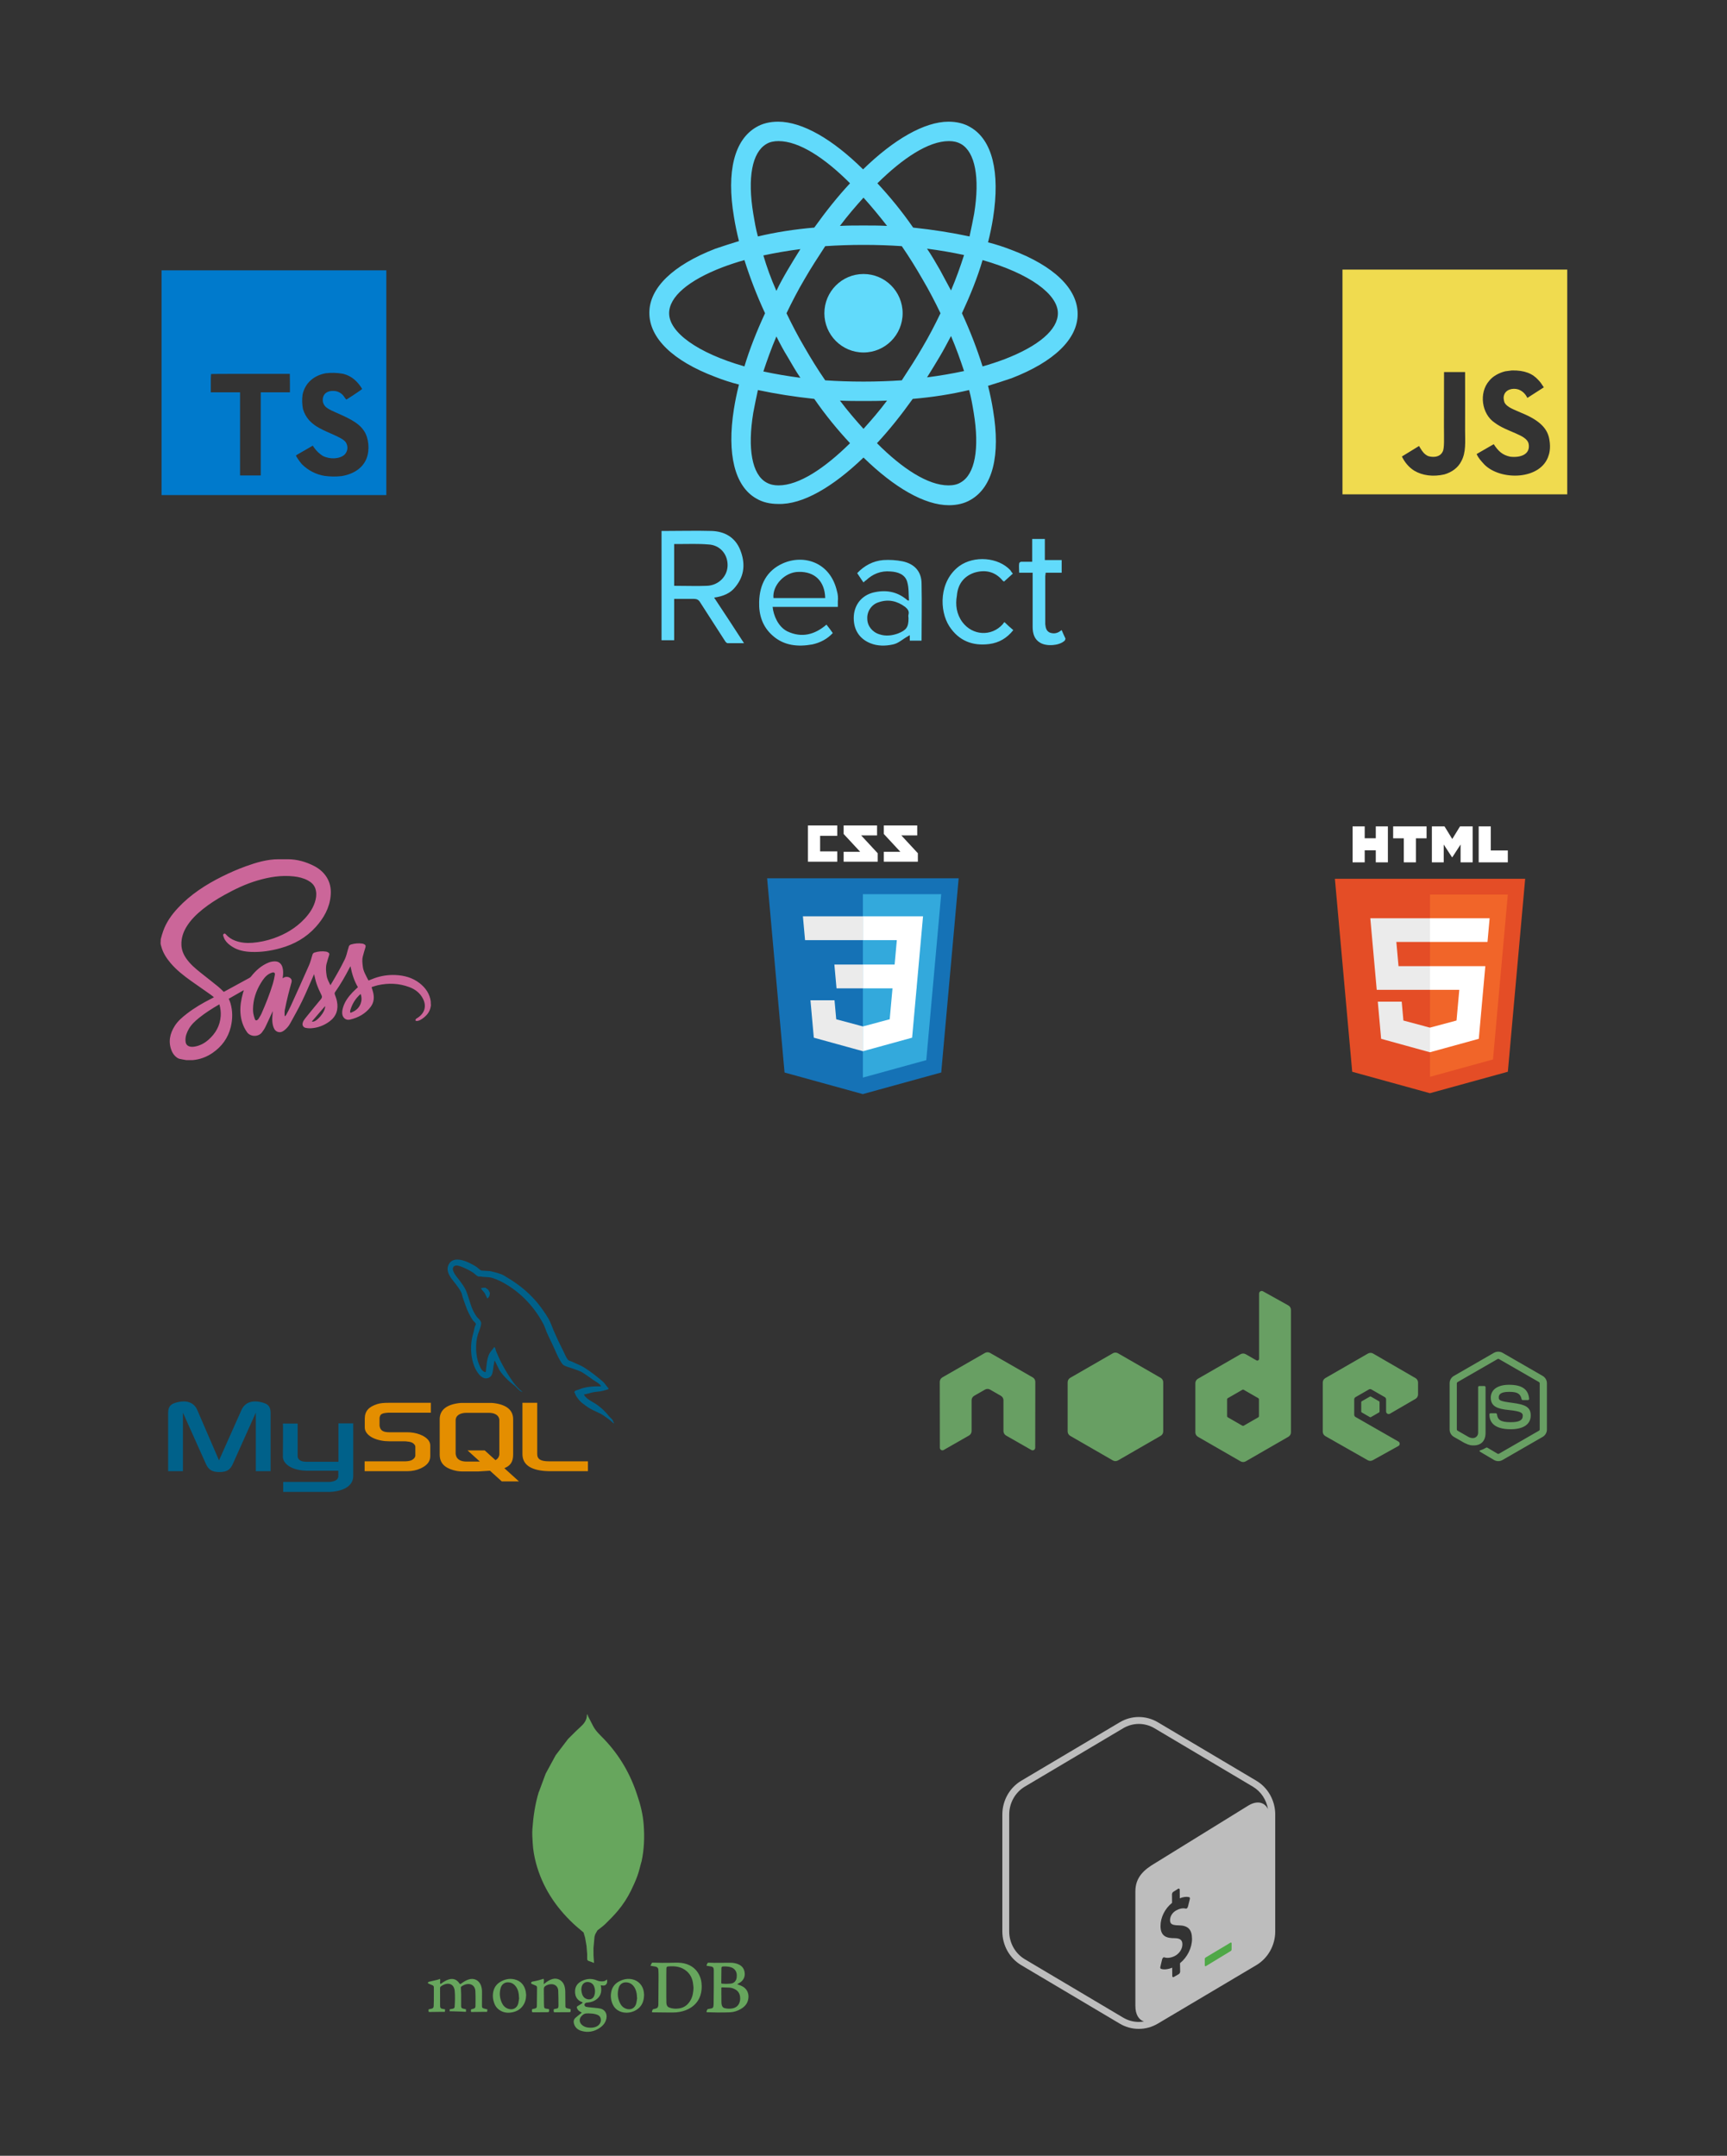 <svg width="1148" height="1433" viewBox="0 0 1148 1433" fill="none" xmlns="http://www.w3.org/2000/svg">
<rect x="0" y="0" width="1148" height="1433" fill="#333333" stroke="none"/>
<path d="M574 234.306C588.365 234.306 600.011 222.628 600.011 208.223C600.011 193.817 588.365 182.139 574 182.139C559.635 182.139 547.989 193.817 547.989 208.223C547.989 222.628 559.635 234.306 574 234.306Z" fill="#61DAFB"/>
<path d="M574 304.143C594.417 324.056 614.555 335.836 630.777 335.836C636.091 335.836 641.125 334.714 645.32 332.19C659.864 323.776 665.178 302.741 660.144 272.73C659.305 267.402 658.186 262.073 656.787 256.463C662.381 254.78 667.416 253.098 672.45 251.415C700.698 240.477 716.361 225.331 716.361 208.784C716.361 191.955 700.698 176.81 672.45 166.152C667.416 164.189 662.381 162.506 656.787 161.104C658.186 155.495 659.305 150.166 660.144 144.837C664.898 114.266 659.584 92.95 645.041 84.536C640.845 82.012 635.811 80.89 630.497 80.89C614.555 80.89 594.138 92.669 573.72 112.583C553.583 92.669 533.445 80.89 517.223 80.89C511.909 80.89 506.875 82.012 502.68 84.536C488.136 92.95 482.822 113.985 487.856 143.995C488.695 149.324 489.814 154.653 491.213 160.262C485.619 161.945 480.584 163.628 475.55 165.311C447.302 176.249 431.639 191.395 431.639 207.942C431.639 224.77 447.302 239.916 475.55 250.573C480.584 252.537 485.619 254.22 491.213 255.622C489.814 261.231 488.695 266.56 487.856 271.889C483.102 301.899 488.416 323.215 502.68 331.348C506.875 333.873 511.909 334.995 517.223 334.995C533.445 335.555 553.583 323.776 574 304.143ZM558.338 266.28C563.372 266.56 568.686 266.56 574 266.56C579.314 266.56 584.628 266.56 589.662 266.28C584.628 273.011 579.314 279.181 574 285.071C568.686 279.181 563.372 273.011 558.338 266.28V266.28ZM523.656 237.391C526.453 242.159 528.97 246.647 532.047 251.134C523.377 250.012 515.266 248.61 507.434 246.927C509.952 239.355 512.748 231.502 516.105 223.648C518.342 228.136 520.859 232.904 523.656 237.391V237.391ZM507.434 169.798C515.266 168.116 523.377 166.713 532.047 165.591C529.25 170.079 526.453 174.566 523.656 179.334C520.859 184.102 518.342 188.59 516.105 193.358C512.469 185.224 509.672 177.371 507.434 169.798V169.798ZM522.817 208.223C526.453 200.65 530.369 193.077 534.844 185.505C539.039 178.212 543.794 170.92 548.548 163.628C556.939 163.067 565.33 162.787 574 162.787C582.95 162.787 591.341 163.067 599.452 163.628C604.486 170.92 608.961 178.212 613.156 185.505C617.631 193.077 621.547 200.65 625.183 208.223C621.547 215.795 617.631 223.368 613.156 230.941C608.961 238.233 604.206 245.525 599.452 252.817C591.061 253.378 582.67 253.659 574 253.659C565.05 253.659 556.659 253.378 548.548 252.817C543.514 245.525 539.039 238.233 534.844 230.941C530.369 223.368 526.453 215.795 522.817 208.223V208.223ZM632.175 193.077L624.623 179.054C621.827 174.286 619.309 169.798 616.233 165.311C624.903 166.433 633.014 167.835 640.845 169.518C638.328 177.371 635.531 185.224 632.175 193.077ZM632.175 223.368C635.531 231.221 638.328 239.074 640.845 246.647C633.014 248.33 624.903 249.732 616.233 250.854C619.03 246.366 621.827 241.879 624.623 237.111C627.141 232.904 629.658 228.136 632.175 223.368ZM638.608 320.691C636.37 322.093 633.573 322.654 630.497 322.654C616.792 322.654 599.731 311.435 582.95 294.607C591.061 285.913 598.892 276.096 606.723 265.158C619.869 264.036 632.455 262.073 644.202 259.268C645.6 264.316 646.439 269.365 647.278 274.413C651.194 298.253 648.117 315.362 638.608 320.691V320.691ZM653.152 172.884C684.477 181.859 703.216 195.602 703.216 208.223C703.216 219.161 690.35 230.099 667.695 238.794C663.22 240.477 658.186 242.159 653.152 243.562C649.516 232.062 645.041 220.283 639.447 208.223C645.041 196.162 649.795 184.383 653.152 172.884ZM630.777 93.791C633.853 93.791 636.37 94.352 638.887 95.755C648.117 101.084 651.473 117.912 647.558 142.032C646.719 146.8 645.6 151.848 644.481 157.177C632.734 154.653 620.148 152.69 607.003 151.287C599.452 140.349 591.341 130.533 583.23 121.838C600.011 105.291 617.072 93.791 630.777 93.791V93.791ZM589.662 150.166C584.628 149.885 579.314 149.885 574 149.885C568.686 149.885 563.372 149.885 558.338 150.166C563.372 143.434 568.686 137.264 574 131.374C579.314 137.264 584.628 143.715 589.662 150.166ZM509.392 95.755C511.63 94.352 514.427 93.791 517.503 93.791C531.208 93.791 548.269 105.01 565.05 121.838C556.939 130.533 549.108 140.349 541.277 151.287C528.131 152.409 515.545 154.373 503.798 157.177C502.4 152.129 501.561 147.08 500.722 142.032C496.806 118.192 499.883 101.364 509.392 95.755V95.755ZM494.848 243.562C463.523 234.587 444.784 220.844 444.784 208.223C444.784 197.284 457.65 186.346 480.305 177.652C484.78 175.969 489.814 174.286 494.848 172.884C498.484 184.383 502.959 196.162 508.553 208.223C502.959 220.283 498.205 232.343 494.848 243.562V243.562ZM500.722 274.413C501.561 269.645 502.68 264.597 503.798 259.268C515.545 261.792 528.131 263.755 541.277 265.158C548.828 276.096 556.939 285.913 565.05 294.607C548.269 311.155 531.208 322.654 517.503 322.654C514.427 322.654 511.909 322.093 509.392 320.691C499.883 315.362 496.806 298.253 500.722 274.413V274.413ZM488.975 389.966C495.128 382.394 495.408 373.98 492.052 365.566C488.695 357.152 481.703 353.225 473.033 352.945C462.684 352.664 452.056 352.945 441.708 352.945H439.75V425.586H448.141V398.1H461.286C462.964 398.1 464.362 398.661 465.202 400.063L481.983 426.147C482.262 426.708 483.102 427.549 483.661 427.549H494.569C487.856 417.172 481.423 407.355 474.711 397.259C480.584 396.417 485.619 394.454 488.975 389.966V389.966ZM448.141 389.405V361.639H451.217C457.65 361.639 464.362 361.359 470.795 361.92C478.347 362.2 483.661 368.09 483.661 375.662C483.661 383.235 477.508 389.125 469.956 389.405C463.244 389.686 456.531 389.405 448.141 389.405V389.405ZM556.38 393.052C551.905 373.419 534.005 368.37 520.3 374.541C509.672 379.309 504.917 388.564 504.637 400.063C504.358 408.758 506.875 416.611 513.588 422.501C521.139 429.232 530.369 430.073 539.878 428.391C545.192 427.269 549.947 424.745 553.583 420.818C552.184 418.855 550.786 416.891 549.387 415.209C541.556 421.94 532.886 424.184 523.377 419.696C517.223 416.611 514.147 409.038 513.588 403.429H556.939V399.783C557.219 397.259 556.939 395.015 556.38 393.052V393.052ZM514.147 397.539C513.308 389.125 521.698 380.15 530.928 380.15C541.556 379.87 548.269 386.32 548.548 397.539H514.147ZM600.011 373.138C595.816 372.297 591.341 372.016 587.145 372.297C580.433 372.858 574.559 375.943 569.805 380.991C571.203 382.955 572.322 384.918 574 387.162C574.559 386.601 575.119 386.04 575.678 385.759C580.153 381.552 585.467 379.309 591.9 379.87C596.934 380.15 601.689 381.833 603.088 386.881C604.206 390.808 603.927 395.015 604.206 399.222C603.367 399.222 603.088 398.941 602.808 398.661C596.095 393.052 588.544 391.93 580.433 393.893C572.881 395.856 568.127 401.746 567.567 409.319C567.008 418.013 570.923 424.464 578.475 427.549C583.23 429.512 588.544 429.512 593.578 428.391C597.494 427.549 599.172 425.305 604.766 422.22V425.866H612.597C612.597 414.648 612.877 400.905 612.597 388.003C612.597 379.87 607.842 374.821 600.011 373.138ZM603.927 408.477C603.647 409.319 603.927 410.16 603.927 411.002C603.927 416.891 602.528 418.855 596.934 421.098C593.019 422.501 588.823 423.062 584.628 421.659C579.873 420.257 576.517 416.05 576.517 411.282C576.238 406.514 579.314 401.746 584.069 400.344C590.502 398.1 596.375 399.502 601.689 403.429C603.367 404.831 604.486 406.234 603.927 408.477V408.477ZM647.558 380.711C654.83 378.467 661.542 379.87 666.577 386.04L667.416 386.601C669.373 384.918 671.052 383.235 673.289 381.272C672.45 380.43 672.17 379.87 671.611 379.028C663.5 370.334 647.558 369.212 637.769 376.223C624.064 386.32 624.344 405.953 631.056 416.33C637.489 426.147 646.719 429.512 657.627 428.11C664.059 427.269 669.373 424.184 673.569 418.855C671.611 417.172 669.653 415.489 667.695 413.526C667.136 414.087 666.856 414.367 666.577 414.928C659.025 423.342 646.439 422.501 639.727 413.526C635.811 408.197 634.972 402.027 636.091 395.856C636.65 388.845 640.286 383.235 647.558 380.711ZM705.733 418.855C705.173 419.135 704.894 419.416 704.894 419.416C702.656 421.098 700.419 421.379 697.902 420.537C695.384 419.416 695.105 417.172 694.825 414.928V382.955C694.825 382.394 694.825 383.516 695.105 380.711H705.733V372.297H694.545V358.273H686.155V373.419H678.883C678.323 373.419 677.484 373.98 677.484 374.541C677.205 376.504 677.484 377.906 677.484 380.711H686.434V416.611C686.434 421.098 687.553 425.025 691.469 427.269C695.664 429.793 703.775 429.232 707.411 426.147C707.97 425.866 708.25 424.745 708.25 424.464C707.411 422.781 706.572 420.818 705.733 418.855V418.855Z" fill="#61DAFB"/>
<path d="M892.391 179.195V328.609H1041.8V179.195H892.391ZM971.423 306.512C969.218 310.993 965.008 313.937 960.13 315.358C952.634 317.079 945.465 316.098 940.131 312.897C936.562 310.707 933.775 307.336 931.883 303.453L943.262 296.484C943.361 296.526 943.66 297.066 944.059 297.764C945.51 300.196 946.762 301.917 949.222 303.125C951.639 303.95 956.945 304.477 958.993 300.224C960.245 298.061 959.847 291.106 959.847 283.412C959.846 271.322 959.902 259.281 959.902 247.328H973.898C973.898 260.477 973.97 272.929 973.898 285.76C973.928 293.625 974.61 300.637 971.423 306.512ZM1029.48 302.558C1024.62 319.199 997.496 319.739 986.657 308.744C984.366 306.157 982.931 304.805 981.565 301.818C987.325 298.504 987.325 298.504 992.93 295.261C995.974 299.941 998.789 302.515 1003.85 303.568C1010.72 304.407 1017.64 302.046 1016.09 294.749C1014.49 288.789 1002.02 287.339 993.527 280.965C984.908 275.177 982.888 261.11 989.971 253.073C992.332 250.1 996.358 247.882 1000.58 246.815L1004.99 246.245C1013.45 246.074 1018.74 248.309 1022.63 252.646C1023.71 253.741 1024.59 254.922 1026.24 257.481C1021.73 260.355 1021.75 260.327 1015.29 264.508C1013.91 261.537 1011.62 259.672 1009.2 258.862C1005.44 257.724 1000.71 258.961 999.726 262.929C999.385 264.152 999.456 265.29 999.997 267.31C1001.52 270.78 1006.63 272.289 1011.21 274.394C1024.39 279.741 1028.84 285.475 1029.94 292.301C1030.99 298.177 1029.68 301.989 1029.48 302.558V302.558Z" fill="#F0DB4F"/>
<path d="M107.391 254.392V329.099H256.805V179.685H107.391V254.392ZM227.794 248.416C231.373 249.246 234.626 251.118 237.142 253.795C238.527 255.237 239.731 256.842 240.728 258.576C240.728 258.767 234.273 263.13 230.34 265.569C230.197 265.664 229.623 265.043 228.99 264.098C228.272 262.86 227.252 261.823 226.025 261.085C224.798 260.347 223.404 259.932 221.973 259.879C217.443 259.568 214.526 261.947 214.55 265.855C214.513 266.829 214.736 267.794 215.196 268.652C216.188 270.72 218.041 271.952 223.85 274.462C234.548 279.064 239.126 282.1 241.971 286.415C245.15 291.196 245.856 298.918 243.704 304.631C241.313 310.847 235.456 315.066 227.173 316.465C223.39 316.898 219.567 316.858 215.794 316.345C210.035 315.411 204.722 312.669 200.625 308.516C199.25 306.998 196.573 303.042 196.74 302.755C197.177 302.431 197.636 302.139 198.115 301.882L203.613 298.727L207.904 296.24L208.801 297.567C210.314 299.731 212.239 301.576 214.467 302.994C219.248 305.504 225.774 305.157 229.002 302.253C230.085 301.188 230.761 299.778 230.912 298.266C231.063 296.755 230.679 295.239 229.826 293.981C228.631 292.32 226.241 290.921 219.559 288.005C211.849 284.682 208.526 282.626 205.49 279.351C203.595 277.189 202.195 274.639 201.39 271.88C200.789 268.727 200.701 265.498 201.127 262.317C202.717 254.871 208.299 249.671 216.451 248.129C220.226 247.662 224.05 247.767 227.794 248.44V248.416ZM192.724 254.679V260.799H173.324V316.059H159.566V260.787H140.118V254.811C140.066 252.753 140.122 250.695 140.286 248.643C140.357 248.547 152.239 248.5 166.583 248.523H192.652L192.724 254.679Z" fill="#007ACC"/>
<path d="M609.714 555.326H599.146L610.137 567.175V572.816H587.5V566.211H598.489L587.5 554.362V548.716H609.714V555.326ZM583.012 555.326H572.444L583.434 567.175V572.816H560.796V566.211H571.787L560.796 554.362V548.716H583.012V555.326ZM556.571 555.597H545.167V565.935H556.571V572.816H537.061V548.716H556.571V555.597Z" fill="white"/>
<path d="M521.521 712.941L509.932 583.817H637.264L625.665 712.92L573.52 727.284L521.521 712.941V712.941Z" fill="#1572B6"/>
<path d="M573.6 716.306L615.734 704.7L625.647 594.375H573.6V716.306Z" fill="#33A9DC"/>
<path d="M573.599 641.157H594.692L596.151 624.94H573.599V609.103H613.571L613.189 613.352L609.272 656.992H573.599V641.157Z" fill="white"/>
<path d="M573.695 682.286L573.624 682.306L555.871 677.542L554.735 664.912H538.735L540.97 689.778L573.622 698.782L573.696 698.761V682.286H573.695Z" fill="#EBEBEB"/>
<path d="M593.338 656.322L591.418 677.531L573.639 682.299V698.775L606.318 689.778L606.558 687.102L609.332 656.322H593.338Z" fill="white"/>
<path d="M573.655 609.103V624.939H535.15L534.83 621.38L534.104 613.352L533.722 609.103H573.655ZM573.599 641.158V656.995H556.07L555.751 653.436L555.024 645.407L554.642 641.158H573.599Z" fill="#EBEBEB"/>
<path fill-rule="evenodd" clip-rule="evenodd" d="M106.745 626.847C106.745 627.846 107.041 628.506 107.207 629.147C108.289 633.318 110.615 636.897 113.374 640.161C117.304 644.814 122.118 648.559 127.048 652.081C131.325 655.135 135.688 658.121 139.982 661.152C140.719 661.673 141.416 662.271 142.216 662.91C141.528 663.28 140.955 663.605 140.36 663.905C134.694 666.76 129.242 669.961 124.217 673.838C121.189 676.176 118.26 678.66 116.192 681.906C112.865 687.127 111.687 692.69 114.167 698.629C114.891 700.363 115.996 701.862 117.555 702.97C118.06 703.328 118.627 703.684 119.218 703.823C120.732 704.177 122.275 704.409 123.808 704.689L128.149 704.686C132.949 704.261 137.319 702.627 141.267 699.92C147.439 695.688 151.597 690.015 153.384 682.734C154.684 677.441 154.737 672.143 153.205 666.875C153.059 666.387 152.89 665.906 152.699 665.434C152.513 664.96 152.294 664.499 152.036 663.909L161.877 658.287L162.024 658.412C161.846 658.994 161.655 659.574 161.493 660.161C160.324 664.404 159.547 668.721 159.826 673.125C160.124 677.817 161.442 682.209 164.207 686.129C166.443 689.3 171.77 689.418 174.146 686.236C174.989 685.105 175.806 683.924 176.42 682.663C178.024 679.371 179.51 676.021 181.043 672.694L181.31 672.085C181.2 673.661 181.071 675.044 181.013 676.429C180.921 678.592 181.048 680.742 181.793 682.799C182.43 684.559 183.513 685.875 185.542 686.106C186.931 686.264 188.037 685.633 189.058 684.832C190.638 683.591 191.949 682.044 192.909 680.284C195.63 675.32 198.424 670.386 200.89 665.297C203.557 659.793 205.89 654.128 208.368 648.53L208.777 647.538C209.362 649.823 209.77 652.061 210.522 654.18C211.395 656.638 212.475 659.038 213.652 661.371C214.209 662.473 214.144 663.189 213.373 664.113C210.144 667.98 206.971 671.895 203.795 675.805C203.092 676.668 202.392 677.547 201.807 678.489C201.452 679.085 201.218 679.744 201.12 680.429C201.021 681.059 201.173 681.704 201.542 682.226C201.911 682.748 202.469 683.109 203.099 683.231C204.372 683.504 205.677 683.596 206.975 683.506C211.408 683.181 215.432 681.636 218.99 679.017C223.6 675.624 225.08 670.995 223.964 665.508C223.662 664.019 223.128 662.571 222.608 661.137C222.375 660.49 222.359 660.036 222.784 659.433C226.47 654.205 229.619 648.658 232.547 642.984C232.663 642.76 232.782 642.537 232.985 642.298C233.934 647.204 235.362 651.932 237.921 656.221C236.616 657.471 235.323 658.604 234.154 659.853C231.579 662.603 229.347 665.589 228.182 669.23C227.681 670.8 227.296 672.395 227.519 674.072C227.865 676.675 230.012 678.367 232.59 677.774C238.106 676.506 242.867 673.924 246.347 669.349C248.688 666.27 248.902 662.834 247.921 659.236C247.652 658.257 247.333 657.295 246.989 656.173C248.351 655.754 249.677 655.25 251.05 654.939C258.176 653.324 265.225 653.605 272.092 656.162C276.101 657.655 279.339 660.153 281.26 664.083C283.606 668.887 282.309 673.446 277.751 676.483C277.326 676.766 276.839 676.989 276.487 677.343C276.374 677.473 276.29 677.625 276.239 677.789C276.189 677.953 276.173 678.126 276.194 678.296C276.224 678.471 276.689 678.69 276.956 678.687C278.455 678.676 279.67 677.895 280.837 677.093C283.759 675.084 285.892 672.381 286.351 668.822L286.441 668.555L286.331 666.237C286.287 666.103 286.364 665.971 286.354 665.87C285.733 660.687 282.946 656.668 278.893 653.517C274.199 649.87 268.655 648.368 262.793 648.131C258.038 647.928 253.29 648.654 248.817 650.268C247.533 650.73 246.261 651.277 244.97 651.794C244.797 651.482 244.611 651.184 244.458 650.875C243.132 648.179 241.526 645.603 241.171 642.512C240.92 640.316 240.61 638.124 241.136 635.953C241.641 633.864 242.299 631.811 242.919 629.75C243.238 628.69 243.013 628.095 241.994 627.617C241.639 627.442 241.26 627.318 240.869 627.251C238.365 626.889 235.895 627.096 233.469 627.797C232.61 628.045 231.986 628.523 231.795 629.467C231.687 630.009 231.465 630.528 231.31 631.063C230.676 633.285 230.227 635.55 229.202 637.667C226.634 642.978 223.703 648.088 220.703 653.161C220.379 653.709 220.036 654.246 219.627 654.91C218.574 652.721 217.45 650.756 217.11 648.452C216.725 645.847 216.421 643.247 217.074 640.662C217.559 638.734 218.193 636.841 218.777 634.939C219.053 634.034 218.926 633.559 218.101 633.083C217.685 632.843 217.214 632.63 216.745 632.56C214.176 632.171 211.552 632.385 209.082 633.183C208.305 633.433 207.897 633.932 207.659 634.728C206.961 637.077 206.365 639.483 205.385 641.717C201.415 650.76 197.33 659.756 193.25 668.751C192.398 670.629 191.4 672.442 190.44 674.271C190.197 674.734 189.842 675.142 189.538 675.577C189.295 675.292 189.201 675.095 189.202 674.899C189.209 673.743 189.07 672.553 189.292 671.435C189.973 668.055 190.726 664.69 191.551 661.342C192.223 658.575 193.006 655.833 193.752 653.085C194.002 652.165 194.007 651.304 193.341 650.531C192.223 649.236 189.888 648.951 188.502 649.949L187.89 650.294L188.008 649.312C188.3 647.209 188.359 645.114 187.778 643.042C187.054 640.46 185.199 638.974 182.503 639.056C181.246 639.095 179.926 639.308 178.763 639.763C173.869 641.668 170.107 645.043 166.904 649.102C166.607 649.479 166.239 649.795 165.82 650.032C161.68 652.313 157.526 654.565 153.374 656.826L148.753 659.341C147.513 658.166 146.387 656.948 145.109 655.914C141.206 652.752 137.24 649.668 133.31 646.541C129.826 643.77 126.451 640.884 123.869 637.214C121.949 634.484 120.711 631.496 120.592 628.121C120.442 623.82 121.67 619.89 123.874 616.231C126.693 611.55 130.539 607.794 134.767 604.391C139.239 600.794 144.077 597.74 149.09 594.951C156.105 591.051 163.32 587.599 171.056 585.32C178.987 582.982 187.035 581.644 195.336 582.577C198.6 582.944 201.768 583.686 204.678 585.271C206.906 586.484 208.734 588.072 209.584 590.555C210.423 592.998 210.397 595.473 209.816 597.954C208.635 602.979 205.866 607.121 202.381 610.822C196.665 616.889 189.692 621.02 181.841 623.749C177.328 625.319 172.631 626.315 167.865 626.71C163.96 627.036 160.135 626.692 156.437 625.342C153.988 624.448 151.856 623.08 150.141 621.095C149.835 620.74 149.443 620.355 148.871 620.687C148.312 621.014 148.213 621.543 148.401 622.079C148.714 622.969 149.003 623.896 149.491 624.693C150.718 626.69 152.507 628.139 154.476 629.382C158.259 631.772 162.487 632.576 166.871 632.762C173.523 633.048 180.014 632.061 186.413 630.288C195.548 627.757 203.491 623.286 209.862 616.234C215.166 610.362 218.954 603.734 219.766 595.732C220.162 591.826 219.74 588 217.9 584.437C215.903 580.576 212.729 577.705 208.933 575.728C203.406 572.848 197.44 571.172 191.283 571.172H185.115C177.658 571.172 170.449 573.295 163.441 575.827C158.137 577.745 152.936 580.009 147.887 582.514C136.891 587.973 126.65 594.555 118.239 603.605C114.048 608.114 110.5 613.089 108.459 618.947C107.843 620.696 107.313 622.473 106.869 624.273L106.745 626.847ZM146.713 675.479C146.237 681.819 143.344 686.959 138.617 691.123C135.958 693.463 132.908 695.13 129.355 695.715C128.067 695.927 126.749 695.978 125.5 695.448C123.718 694.692 123.318 693.12 123.284 691.447C123.231 688.779 124.171 686.368 125.461 684.073C127.144 681.081 129.611 678.801 132.246 676.671C136.397 673.314 140.9 670.473 145.511 667.791L145.859 667.649C146.572 670.265 146.911 672.849 146.713 675.479V675.479ZM182.72 647.925C182.384 649.949 181.963 651.976 181.368 653.938C179.309 660.73 176.666 667.312 173.808 673.806C173.28 675.007 172.511 676.103 171.843 677.242C171.729 677.417 171.593 677.577 171.438 677.717C170.61 678.529 169.826 678.486 169.408 677.424C168.922 676.19 168.622 674.869 168.365 673.563C168.192 672.685 168.233 671.764 168.179 670.865C168.235 664.475 170.197 658.668 173.526 653.262C174.898 651.033 176.393 648.909 178.675 647.498C179.386 647.059 180.154 646.722 180.958 646.494C182.175 646.154 182.922 646.713 182.72 647.925V647.925ZM207.286 679.018L216.115 668.776C216.483 672.58 209.975 680.173 207.286 679.018ZM235.485 672.126C234.861 672.482 234.181 672.738 233.542 673.066C232.956 673.368 232.763 673.063 232.746 672.563C232.737 672.216 232.782 671.871 232.879 671.538C234.071 667.36 236.265 663.794 239.53 660.894L239.759 660.777C241.312 665.092 239.517 669.832 235.485 672.126Z" fill="#CB6699"/>
<path d="M898.865 712.441L887.354 584.172H1013.84L1002.32 712.421L950.521 726.687L898.865 712.441Z" fill="#E44D26"/>
<path d="M950.599 715.782L992.454 704.254L1002.3 594.661H950.599V715.782Z" fill="#F16529"/>
<path d="M950.599 642.234H929.644L928.199 626.123H950.599V610.391H910.892L911.27 614.613L915.163 657.965H950.599V642.234ZM950.599 683.089L950.529 683.108L932.894 678.376L931.767 665.83H915.87L918.088 690.531L950.526 699.478L950.599 699.456V683.089Z" fill="#EBEBEB"/>
<path d="M899.123 549.313H907.169V557.213H914.532V549.313H922.58V573.232H914.532V565.223H907.171V573.232H899.123V549.313V549.313ZM933.161 557.246H926.076V549.313H948.296V557.246H941.208V573.232H933.161V557.246V557.246ZM951.822 549.313H960.212L965.375 557.718L970.531 549.313H978.926V573.232H970.909V561.377L965.375 569.881H965.234L959.696 561.377V573.232H951.821V549.313H951.822ZM982.932 549.313H990.981V565.327H1002.3V573.234H982.932V549.313V549.313Z" fill="white"/>
<path d="M950.544 642.234V657.965H970.043L968.206 678.367L950.544 683.103V699.469L983.007 690.531L983.245 687.872L986.966 646.457L987.353 642.234H983.085H950.544ZM950.544 610.391V626.123H988.794L989.11 622.587L989.833 614.613L990.212 610.391H950.544Z" fill="white"/>
<path d="M995.954 971.266C994.977 971.266 994.007 971.011 993.152 970.514L984.229 965.246C982.896 964.504 983.546 964.238 983.987 964.087C985.765 963.469 986.125 963.325 988.021 962.256C988.219 962.145 988.478 962.186 988.684 962.307L995.536 966.368C995.664 966.436 995.806 966.472 995.95 966.472C996.095 966.472 996.237 966.436 996.364 966.368L1023.09 950.979C1023.22 950.905 1023.32 950.799 1023.39 950.672C1023.46 950.546 1023.5 950.402 1023.5 950.257V919.485C1023.5 919.337 1023.46 919.192 1023.39 919.063C1023.32 918.934 1023.21 918.826 1023.09 918.749L996.371 903.373C996.245 903.304 996.103 903.267 995.959 903.267C995.814 903.267 995.673 903.304 995.546 903.373L968.834 918.752C968.708 918.829 968.603 918.936 968.529 919.064C968.455 919.192 968.416 919.337 968.413 919.485V950.257C968.413 950.552 968.578 950.831 968.834 950.969L976.155 955.192C980.128 957.17 982.562 954.839 982.562 952.494V922.108C982.562 921.682 982.909 921.342 983.337 921.342H986.728C987.148 921.342 987.499 921.682 987.499 922.108V952.494C987.499 957.782 984.613 960.815 979.586 960.815C978.04 960.815 976.825 960.815 973.431 959.149L966.423 955.124C965.571 954.629 964.864 953.919 964.372 953.065C963.881 952.212 963.622 951.244 963.622 950.26V919.488C963.622 917.489 964.689 915.625 966.423 914.63L993.149 899.221C994.01 898.753 994.975 898.508 995.955 898.508C996.936 898.508 997.901 898.753 998.762 899.221L1025.49 914.63C1027.22 915.628 1028.29 917.493 1028.29 919.488V950.26C1028.29 951.244 1028.03 952.211 1027.54 953.065C1027.05 953.918 1026.34 954.628 1025.49 955.124L998.762 970.517C997.909 971.011 996.94 971.269 995.954 971.266ZM1004.21 950.065C992.512 950.065 990.064 944.707 990.064 940.215C990.065 940.011 990.147 939.815 990.292 939.671C990.438 939.527 990.634 939.446 990.839 939.446H994.294C994.478 939.445 994.658 939.511 994.798 939.63C994.939 939.75 995.032 939.916 995.061 940.098C995.58 943.608 997.139 945.379 1004.21 945.379C1009.84 945.379 1012.24 944.109 1012.24 941.126C1012.24 939.406 1011.56 938.133 1002.81 937.276C995.496 936.554 990.974 934.945 990.974 929.103C990.974 923.724 995.519 920.513 1003.14 920.513C1011.7 920.513 1015.93 923.479 1016.47 929.842C1016.48 929.949 1016.46 930.056 1016.43 930.158C1016.4 930.26 1016.34 930.353 1016.27 930.433C1016.19 930.509 1016.11 930.57 1016.01 930.613C1015.91 930.655 1015.81 930.677 1015.7 930.678H1012.23C1012.06 930.678 1011.89 930.619 1011.75 930.51C1011.61 930.4 1011.52 930.248 1011.48 930.077C1010.64 926.382 1008.62 925.202 1003.13 925.202C996.987 925.202 996.274 927.342 996.274 928.938C996.274 930.876 997.115 931.441 1005.42 932.536C1013.63 933.621 1017.53 935.153 1017.53 940.914C1017.53 946.736 1012.68 950.065 1004.21 950.065V950.065ZM940.924 929.882C941.978 929.267 942.628 928.145 942.628 926.926V919.018C942.628 917.802 941.981 916.68 940.924 916.065L912.761 899.752C912.24 899.45 911.648 899.29 911.046 899.289C910.443 899.288 909.851 899.445 909.329 899.745L880.991 916.068C880.471 916.368 880.04 916.799 879.74 917.318C879.44 917.837 879.281 918.425 879.281 919.025V951.664C879.281 952.89 879.941 954.026 881.011 954.634L909.171 970.641C910.208 971.236 911.481 971.239 912.528 970.661L929.559 961.215C929.825 961.068 930.046 960.854 930.201 960.593C930.355 960.333 930.438 960.037 930.44 959.734C930.442 959.432 930.363 959.134 930.212 958.872C930.061 958.61 929.843 958.392 929.58 958.242L901.066 941.915C900.805 941.767 900.587 941.552 900.436 941.292C900.285 941.032 900.205 940.737 900.204 940.437V930.205C900.204 929.593 900.531 929.032 901.06 928.73L909.939 923.624C910.198 923.473 910.493 923.394 910.792 923.394C911.092 923.394 911.387 923.473 911.646 923.624L920.525 928.73C920.786 928.879 921.002 929.093 921.153 929.352C921.304 929.611 921.383 929.905 921.384 930.205V938.254C921.382 938.555 921.46 938.851 921.611 939.112C921.761 939.373 921.978 939.589 922.239 939.739C922.5 939.89 922.797 939.968 923.099 939.967C923.4 939.965 923.696 939.884 923.956 939.732L940.924 929.882V929.882ZM910.626 928.35C910.726 928.294 910.839 928.265 910.954 928.265C911.069 928.265 911.182 928.294 911.282 928.35L916.72 931.484C916.922 931.602 917.047 931.82 917.047 932.052V938.317C917.047 938.553 916.922 938.768 916.72 938.885L911.282 942.016C911.183 942.074 911.069 942.104 910.954 942.104C910.839 942.104 910.725 942.074 910.626 942.016L905.191 938.885C905.091 938.828 905.007 938.745 904.949 938.646C904.891 938.546 904.861 938.433 904.861 938.317V932.052C904.861 931.82 904.986 931.602 905.191 931.484L910.626 928.35ZM836.881 941.385C836.881 941.687 836.719 941.969 836.453 942.124L826.722 947.72C826.593 947.796 826.445 947.836 826.295 947.836C826.144 947.836 825.997 947.796 825.867 947.72L816.136 942.124C816.006 942.048 815.898 941.941 815.823 941.811C815.748 941.681 815.708 941.534 815.708 941.385V930.171C815.708 929.869 815.873 929.583 816.136 929.429L825.867 923.825C825.997 923.748 826.145 923.707 826.296 923.707C826.447 923.707 826.596 923.748 826.726 923.825L836.46 929.429C836.589 929.505 836.696 929.614 836.77 929.744C836.845 929.874 836.884 930.021 836.884 930.171V941.385H836.881ZM839.511 858.354C839.25 858.212 838.956 858.14 838.659 858.144C838.362 858.149 838.071 858.23 837.814 858.38C837.558 858.531 837.345 858.745 837.196 859.001C837.047 859.258 836.968 859.549 836.965 859.846V903.232C836.964 903.441 836.909 903.647 836.804 903.828C836.7 904.01 836.55 904.161 836.369 904.267C836.187 904.371 835.98 904.425 835.77 904.425C835.56 904.425 835.353 904.371 835.17 904.267L828.072 900.185C827.553 899.887 826.963 899.729 826.364 899.729C825.764 899.729 825.175 899.887 824.655 900.185L796.31 916.505C795.789 916.805 795.356 917.236 795.056 917.756C794.755 918.275 794.596 918.865 794.596 919.465V952.114C794.596 953.334 795.249 954.459 796.306 955.074L824.651 971.404C825.709 972.015 827.015 972.015 828.076 971.404L856.428 955.074C856.947 954.773 857.379 954.341 857.679 953.822C857.979 953.303 858.137 952.714 858.138 952.114V870.727C858.138 869.491 857.465 868.348 856.384 867.744L839.511 858.354V858.354ZM739.754 899.57C740.274 899.27 740.864 899.112 741.465 899.112C742.066 899.112 742.656 899.27 743.176 899.57L771.521 915.887C772.578 916.498 773.231 917.627 773.231 918.846V951.506C773.231 952.726 772.578 953.855 771.521 954.466L743.179 970.796C742.658 971.095 742.068 971.252 741.467 971.252C740.866 971.252 740.275 971.095 739.754 970.796L711.42 954.466C710.9 954.165 710.468 953.733 710.168 953.214C709.868 952.695 709.71 952.106 709.709 951.506V918.843C709.709 917.627 710.362 916.498 711.42 915.887L739.754 899.57V899.57ZM688.21 918.574C688.21 917.345 687.563 916.216 686.499 915.608L658.164 899.339C657.688 899.063 657.152 898.91 656.602 898.892H656.309C655.759 898.91 655.222 899.064 654.746 899.339L626.408 915.608C625.887 915.909 625.454 916.342 625.153 916.862C624.852 917.383 624.694 917.973 624.694 918.574L624.755 962.381C624.755 962.992 625.075 963.56 625.61 963.855C625.867 964.01 626.161 964.092 626.46 964.092C626.76 964.092 627.054 964.01 627.311 963.855L644.147 954.234C645.211 953.603 645.86 952.491 645.86 951.271V930.806C645.86 929.583 646.507 928.458 647.568 927.846L654.74 923.728C655.258 923.424 655.849 923.265 656.45 923.267C657.036 923.267 657.636 923.415 658.157 923.728L665.323 927.846C666.383 928.458 667.037 929.583 667.037 930.806V951.271C667.037 952.491 667.693 953.609 668.751 954.234L685.587 963.855C685.846 964.003 686.14 964.081 686.439 964.08C686.738 964.079 687.032 964.001 687.291 963.851C687.55 963.702 687.765 963.488 687.915 963.23C688.065 962.972 688.144 962.679 688.146 962.381L688.21 918.574" fill="#689F63"/>
<path d="M111.784 977.958H121.604V939.048L136.809 972.969C138.602 977.075 141.057 978.526 145.874 978.526C150.691 978.526 153.053 977.075 154.846 972.969L170.05 939.048V977.958H179.871V939.113C179.871 935.323 178.36 933.488 175.243 932.543C167.782 930.207 162.776 932.229 160.509 937.283L145.589 970.76L131.143 937.28C128.97 932.229 123.871 930.207 116.41 932.541C113.292 933.488 111.781 935.321 111.781 939.11V977.958H111.784ZM188.04 946.284H197.858V967.721C197.767 968.885 198.231 971.619 203.61 971.705C206.354 971.748 224.796 971.705 224.968 971.705V946.179H234.81C234.855 946.179 234.8 980.989 234.8 981.133C234.853 989.72 224.184 991.583 219.264 991.727H188.253V985.098C188.305 985.098 219.242 985.105 219.319 985.096C225.642 984.426 224.894 981.275 224.891 980.215V977.629H204.019C194.308 977.541 188.121 973.288 188.042 968.395C188.037 967.947 188.255 946.5 188.04 946.284V946.284Z" fill="#00618A"/>
<path d="M242.381 977.958H270.619C273.925 977.958 277.138 977.265 279.687 976.065C283.935 974.108 286.012 971.456 286.012 967.978V960.778C286.012 957.936 283.653 955.281 279.025 953.515C276.569 952.566 273.545 952.064 270.617 952.064H258.716C254.75 952.064 252.862 950.865 252.391 948.212C252.297 947.896 252.297 947.644 252.297 947.327V942.842C252.297 942.591 252.297 942.336 252.391 942.022C252.862 940 253.902 939.432 257.397 939.115L258.341 939.053H286.39V932.486H258.814C254.848 932.486 252.771 932.738 250.882 933.306C245.028 935.139 242.474 938.043 242.474 943.097V948.843C242.474 953.266 247.483 957.055 255.886 957.941C256.832 958 257.774 958.068 258.719 958.068H268.919C269.297 958.068 269.675 958.068 269.959 958.128C273.077 958.379 274.396 958.95 275.343 960.085C275.586 960.309 275.778 960.583 275.908 960.888C276.038 961.192 276.102 961.521 276.096 961.852V967.601C276.096 968.295 275.625 969.18 274.681 969.937C273.832 970.695 272.415 971.201 270.526 971.329L269.486 971.391H242.381V977.958ZM347.284 966.527C347.284 973.283 352.29 977.073 362.393 977.833C363.337 977.895 364.281 977.958 365.226 977.958H390.82V971.391H365.039C359.278 971.391 357.107 969.937 357.107 966.462V932.481H347.287V966.527H347.284ZM292.281 966.867V943.447C292.281 937.499 296.445 933.889 304.678 932.75C305.556 932.623 306.441 932.56 307.327 932.56H325.972C326.918 932.56 327.769 932.623 328.714 932.75C336.947 933.889 341.114 937.496 341.114 943.447V966.867C341.114 971.698 339.345 974.279 335.269 975.962L344.946 984.724H333.54L325.714 977.634L317.834 978.135H307.327C305.375 978.123 303.434 977.846 301.556 977.313C295.31 975.605 292.281 972.312 292.281 966.867V966.867ZM302.881 966.299C302.881 966.616 302.974 966.935 303.07 967.314C303.636 970.036 306.194 971.554 310.072 971.554H318.993L310.798 964.131H322.204L329.35 970.607C330.669 969.899 331.535 968.825 331.838 967.441C331.932 967.124 331.932 966.808 331.932 966.491V944.022C331.932 943.771 331.932 943.452 331.838 943.135C331.269 940.602 328.714 939.149 324.929 939.149H310.069C305.718 939.149 302.878 941.048 302.878 944.022V966.299H302.881Z" fill="#E48E00"/>
<path d="M399.46 921.58C393.423 921.415 388.812 921.978 384.867 923.645C383.746 924.12 381.96 924.132 381.778 925.54C382.393 926.19 382.488 927.157 382.979 927.953C383.92 929.481 385.51 931.529 386.928 932.601C388.475 933.774 390.072 935.031 391.735 936.048C394.688 937.856 397.987 938.887 400.834 940.696C402.51 941.765 404.174 943.109 405.811 944.315C406.622 944.907 407.162 945.836 408.216 946.207V946.037C407.664 945.332 407.521 944.363 407.014 943.624L404.781 941.384C402.598 938.477 399.83 935.928 396.882 933.807C394.535 932.117 389.28 929.831 388.3 927.089L388.128 926.919C389.792 926.73 391.743 926.125 393.277 925.713C395.859 925.017 398.166 925.197 400.832 924.506L404.437 923.47V922.784C403.091 921.398 402.127 919.561 400.66 918.306C396.818 915.023 392.62 911.742 388.3 909.003C385.905 907.487 382.943 906.501 380.401 905.216C379.55 904.782 378.049 904.558 377.482 903.837C376.146 902.131 375.422 899.97 374.391 897.982C372.191 893.687 370.13 889.321 368.212 884.891C366.911 881.905 366.06 878.96 364.437 876.281C356.641 863.423 348.25 855.662 335.252 848.034C332.486 846.411 329.156 845.773 325.639 844.936L319.974 844.59C318.824 844.108 317.624 842.693 316.541 842.007C312.233 839.278 301.188 833.342 297.999 841.149C295.986 846.075 301.011 850.881 302.807 853.378C304.066 855.129 305.682 857.091 306.584 859.06C307.177 860.355 307.277 861.653 307.786 863.022C309.032 866.395 310.119 870.067 311.733 873.182C312.548 874.76 313.45 876.422 314.48 877.833C315.111 878.696 316.196 879.08 316.366 880.416C315.307 881.903 315.245 884.215 314.65 886.098C311.967 894.586 312.979 905.136 316.883 911.418C318.08 913.349 320.901 917.484 324.779 915.896C328.171 914.51 327.416 910.214 328.386 906.422C328.606 905.566 328.47 904.933 328.9 904.357V904.53L331.991 910.73C334.279 914.426 338.336 918.285 341.776 920.892C343.56 922.242 344.965 924.581 347.27 925.37V925.195H347.1C346.651 924.497 345.955 924.209 345.381 923.645C344.038 922.324 342.544 920.683 341.434 919.167C338.305 914.908 335.541 910.243 333.022 905.388C331.819 903.071 330.774 900.515 329.761 898.155C329.369 897.246 329.374 895.869 328.561 895.401C327.447 897.128 325.814 898.526 324.953 900.567C323.581 903.829 323.404 907.808 322.895 911.934L322.551 912.104C320.158 911.526 319.319 909.056 318.429 906.938C316.182 901.582 315.764 892.955 317.743 886.788C318.255 885.191 320.566 880.166 319.629 878.691C319.182 877.221 317.707 876.372 316.885 875.245C315.806 873.736 314.885 872.12 314.138 870.422C312.297 866.246 311.439 861.557 309.505 857.333C308.577 855.314 307.014 853.273 305.728 851.479C304.305 849.488 302.711 848.025 301.606 845.622C301.214 844.768 300.681 843.398 301.262 842.52C301.446 841.928 301.712 841.681 302.295 841.487C303.289 840.717 306.063 841.743 307.1 842.175C309.854 843.324 312.151 844.415 314.485 845.965C315.604 846.711 316.734 848.15 318.09 848.548H319.634C322.051 849.104 324.76 848.718 327.016 849.406C331.009 850.625 334.585 852.517 337.832 854.575C347.726 860.845 355.814 869.767 361.351 880.411C362.24 882.126 362.627 883.759 363.409 885.577C364.991 889.242 366.985 893.015 368.558 896.6C370.129 900.177 371.661 903.786 373.882 906.763C375.049 908.326 379.558 909.166 381.606 910.034C383.043 910.643 385.395 911.279 386.756 912.099C389.354 913.673 391.874 915.546 394.31 917.268C395.527 918.136 399.273 920.024 399.46 921.58V921.58ZM322.723 855.961C321.682 855.944 320.643 856.06 319.632 856.307V856.477H319.804C320.404 857.717 321.463 858.513 322.206 859.578L323.925 863.195L324.095 863.025C325.159 862.274 325.644 861.072 325.639 859.235C325.211 858.784 325.149 858.221 324.781 857.686C324.293 856.966 323.342 856.563 322.723 855.961V855.961Z" fill="#00618A"/>
<path d="M835.064 1183.67L769.626 1144.82C765.724 1142.52 761.353 1141.35 757 1141.35C752.647 1141.35 748.276 1142.52 744.374 1144.84L678.918 1183.69C671.114 1188.32 666.292 1196.89 666.292 1206.17V1283.87C666.292 1293.15 671.096 1301.71 678.918 1306.34L744.356 1345.19C748.259 1347.52 752.612 1348.66 756.983 1348.66C761.336 1348.66 765.707 1347.5 769.609 1345.19L835.064 1306.34C842.869 1301.71 847.69 1293.13 847.69 1283.87V1206.15C847.69 1196.89 842.886 1188.3 835.064 1183.67V1183.67ZM784.386 1304.99L784.49 1310.58C784.49 1311.25 784.056 1312.02 783.536 1312.29L780.223 1314.2C779.703 1314.46 779.252 1314.15 779.252 1313.47L779.2 1307.98C776.373 1309.15 773.494 1309.43 771.673 1308.7C771.326 1308.56 771.17 1308.06 771.309 1307.47L772.505 1302.43C772.609 1302.03 772.818 1301.63 773.095 1301.38C773.199 1301.28 773.303 1301.21 773.407 1301.16C773.598 1301.05 773.789 1301.04 773.945 1301.11C775.922 1301.77 778.437 1301.45 780.865 1300.24C783.952 1298.68 786.016 1295.52 785.981 1292.4C785.947 1289.56 784.42 1288.39 780.692 1288.36C775.939 1288.38 771.499 1287.44 771.43 1280.43C771.378 1274.68 774.361 1268.67 779.113 1264.89L779.061 1259.26C779.061 1258.56 779.478 1257.8 780.015 1257.52L783.224 1255.48C783.744 1255.22 784.195 1255.55 784.195 1256.22L784.247 1261.86C786.606 1260.92 788.652 1260.66 790.508 1261.1C790.907 1261.2 791.098 1261.75 790.924 1262.4L789.676 1267.39C789.572 1267.77 789.363 1268.15 789.103 1268.4C789.007 1268.49 788.895 1268.58 788.774 1268.64C788.6 1268.73 788.444 1268.74 788.288 1268.73C787.438 1268.54 785.426 1268.1 782.253 1269.7C778.923 1271.38 777.76 1274.28 777.778 1276.43C777.813 1278.99 779.113 1279.77 783.657 1279.84C789.71 1279.95 792.312 1282.58 792.381 1288.67C792.468 1294.64 789.277 1301.07 784.386 1304.99V1304.99ZM830.069 1200.06L768.152 1238.31C760.434 1242.81 754.745 1247.88 754.728 1257.19V1333.49C754.728 1339.06 756.983 1342.66 760.434 1343.72C759.307 1343.91 758.145 1344.05 757 1344.05C753.375 1344.05 749.802 1343.06 746.663 1341.21L681.225 1302.36C674.825 1298.56 670.854 1291.46 670.854 1283.85V1206.15C670.854 1198.54 674.825 1191.44 681.225 1187.64L746.68 1148.79C749.82 1146.94 753.393 1145.95 757.017 1145.95C760.642 1145.95 764.215 1146.94 767.354 1148.79L832.81 1187.64C838.203 1190.85 841.846 1196.39 842.869 1202.61C840.666 1197.98 835.775 1196.73 830.069 1200.06Z" fill="#BDBDBD"/>
<path d="M817.911 1291.36L801.608 1301.11C801.175 1301.37 800.862 1301.64 800.862 1302.17V1306.43C800.862 1306.95 801.209 1307.18 801.643 1306.92L818.189 1296.86C818.622 1296.6 818.692 1296.13 818.692 1295.61V1291.85C818.692 1291.33 818.345 1291.12 817.911 1291.36Z" fill="#4FA847"/>
<path fill-rule="evenodd" clip-rule="evenodd" d="M423.611 1193.37C419.095 1179.31 411.851 1166.86 401.642 1156.15C399.061 1153.44 396.193 1150.96 394.392 1147.59C393.255 1145.46 392.171 1143.29 391.062 1141.15L390.358 1139.37L390.162 1140.07C390.07 1143.58 388.086 1145.95 385.617 1148.17C382.835 1150.66 380.247 1153.37 377.576 1155.99L369.362 1166.79L362.721 1179.01L358.279 1191L358.146 1191.18C355.702 1199.21 354.497 1207.47 353.905 1215.8C353.681 1218.94 353.938 1222.11 354.113 1225.26C354.365 1229.77 355.147 1234.19 356.319 1238.55C360.581 1254.38 369.23 1267.51 381.057 1278.66C383.253 1280.73 385.627 1282.62 387.918 1284.59L388.933 1288.07L389.876 1293.48L390.327 1299.12C390.322 1300.26 390.275 1301.41 390.343 1302.55C390.362 1302.85 390.743 1303.12 390.958 1303.4L392.873 1304.07L394.866 1304.85L394.524 1299.83L394.509 1294.89L395.197 1287.37L395.697 1285.73L397.128 1283.2C398.893 1281.78 400.785 1280.49 402.393 1278.91C405.302 1276.05 408.205 1273.16 410.808 1270.03C414.195 1265.97 417.088 1261.52 419.426 1256.78C420.986 1253.6 422.456 1250.36 423.672 1247.04C424.744 1244.11 425.408 1241.03 426.253 1238.02L426.475 1237.37C428.218 1229.24 428.511 1221.02 427.871 1212.76C427.356 1206.1 425.79 1199.67 423.611 1193.37V1193.37ZM389.097 1280.56C389.365 1279.23 389.696 1277.9 389.937 1276.55C389.696 1277.9 389.366 1279.23 389.097 1280.56ZM395.024 1281.49L393.903 1279.03L395.024 1281.49L396.67 1282.89L395.024 1281.49ZM464.666 1312.58C463.233 1309.83 461.131 1307.75 458.353 1306.38C456.025 1305.23 453.522 1304.73 450.949 1304.66C449.02 1304.6 447.084 1304.7 445.152 1304.73C443.437 1304.75 441.72 1304.78 440.005 1304.76C437.988 1304.74 435.971 1304.68 433.954 1304.62C433.619 1304.61 433.381 1304.68 433.225 1305.02C432.981 1305.55 432.691 1306.06 432.391 1306.64L432.727 1306.75C433.728 1306.92 434.734 1307.07 435.73 1307.27C437.01 1307.53 437.585 1308.26 437.644 1309.34C437.731 1310.88 437.766 1312.42 437.76 1313.96C437.734 1320.05 437.691 1326.15 437.646 1332.24C437.643 1332.64 437.636 1333.06 437.526 1333.44C437.4 1333.88 437.263 1334.44 436.937 1334.66C436.35 1335.04 435.691 1335.29 435.003 1335.4C434.03 1335.56 433.867 1335.6 433.563 1336.56L433.431 1337.03C433.286 1337.56 433.364 1337.66 433.908 1337.66C437.034 1337.7 440.157 1337.77 443.281 1337.76C446.131 1337.75 448.98 1337.92 451.819 1337.38C454.502 1336.88 457.007 1335.99 459.293 1334.5C462.259 1332.55 464.392 1329.95 465.517 1326.56C466.426 1323.83 466.629 1321.03 466.32 1318.17C466.128 1316.22 465.566 1314.32 464.666 1312.58V1312.58ZM459.19 1329.33C457.518 1332.45 455.024 1334.52 451.46 1335.07C449.228 1335.41 446.993 1335.31 444.864 1334.47C443.517 1333.94 443.016 1332.77 442.974 1331.4C442.936 1330.05 442.917 1328.7 442.917 1327.35C442.91 1322.61 442.91 1317.87 442.917 1313.13C442.92 1311.63 442.946 1310.14 442.971 1308.64C442.988 1307.59 443.208 1307.24 444.233 1307.15C448.736 1306.78 453.032 1307.26 456.599 1310.43C458.805 1312.39 460.061 1314.89 460.583 1317.76C460.8 1318.96 460.866 1320.18 461.001 1321.4C460.892 1324.17 460.517 1326.86 459.19 1329.33ZM496.981 1324.2C496.093 1322.04 494.41 1320.68 492.296 1319.82C491.575 1319.52 490.831 1319.27 490.052 1318.99L490.324 1318.81C491.165 1318.27 492.102 1317.84 492.827 1317.17C494.589 1315.56 495.321 1313.53 494.978 1311.12C494.651 1308.82 493.507 1307.14 491.462 1306.04C489.606 1305.06 487.605 1304.7 485.534 1304.7C481.951 1304.7 478.366 1304.75 474.782 1304.76C473.548 1304.76 472.313 1304.67 471.078 1304.65C470.838 1304.65 470.483 1304.71 470.381 1304.87C470.098 1305.3 469.911 1305.8 469.709 1306.29C469.593 1306.57 469.708 1306.72 470.029 1306.76C470.891 1306.88 471.751 1307.03 472.614 1307.16C473.808 1307.34 474.385 1307.96 474.458 1309.16L474.474 1309.87C474.475 1313.61 474.488 1317.35 474.472 1321.08C474.45 1324.82 474.414 1328.55 474.366 1332.28C474.361 1332.75 474.297 1333.22 474.229 1333.69C474.127 1334.39 473.751 1334.88 473.029 1335.03L470.988 1335.43C470.747 1335.48 470.398 1335.48 470.299 1335.62C469.924 1336.18 469.623 1336.8 469.664 1337.54L469.874 1337.59L476.73 1337.76L478.106 1337.76C480.478 1337.73 482.854 1337.78 485.223 1337.65C487.789 1337.53 490.198 1336.76 492.425 1335.45C494.795 1334.06 496.62 1332.22 497.269 1329.45C497.685 1327.68 497.687 1325.91 496.981 1324.2V1324.2ZM479.562 1308.28C479.573 1307.52 479.904 1307.2 480.65 1307.18C482.487 1307.13 484.311 1307.14 486.084 1307.77C488.376 1308.59 489.787 1310.57 489.761 1312.98C489.748 1313.91 489.762 1314.83 489.421 1315.72C488.746 1317.48 487.452 1318.4 485.617 1318.58C484.66 1318.68 483.694 1318.69 482.84 1318.74L479.993 1318.61C479.614 1318.6 479.45 1318.43 479.451 1318.04L479.562 1308.28V1308.28ZM491.367 1331.68C490.449 1333.68 488.777 1334.72 486.684 1335.09C485.015 1335.37 483.305 1335.3 481.668 1334.87C480.443 1334.55 479.944 1333.57 479.699 1332.48C479.535 1331.75 479.562 1330.88 479.549 1330.12C479.526 1328.95 479.543 1326.52 479.543 1326.52H479.519C479.519 1324.78 479.524 1323.28 479.514 1321.62C479.512 1321.26 479.573 1321.08 480.012 1321.09C481.569 1321.14 483.132 1321.17 484.689 1321.23C486.082 1321.28 487.386 1321.69 488.612 1322.35C490.479 1323.36 491.602 1324.9 491.911 1327.02C492.147 1328.62 492.046 1330.2 491.367 1331.68V1331.68ZM320.38 1333.55L320.413 1324.12C320.418 1322.7 320.238 1321.31 319.773 1319.96C318.491 1316.26 314.956 1314.57 311.276 1315.9C309.602 1316.5 308.102 1317.42 306.67 1318.46C305.835 1319.07 305.835 1319.07 305.232 1318.2C303.523 1315.76 301.083 1314.92 298.242 1315.82C296.405 1316.4 294.799 1317.4 293.278 1318.56C293.136 1318.67 292.85 1318.79 292.765 1318.72C292.623 1318.62 292.524 1318.37 292.527 1318.18L292.631 1316.5C292.64 1316.15 292.572 1315.8 292.538 1315.43C291.851 1315.66 291.303 1315.9 290.729 1316.04C288.955 1316.47 287.168 1316.87 285.384 1317.28C284.952 1317.38 284.496 1317.51 284.454 1318.01C284.411 1318.49 284.881 1318.57 285.245 1318.72C286.011 1319.03 286.773 1319.36 287.531 1319.69C288.167 1319.97 288.405 1320.48 288.401 1321.16C288.389 1324.08 288.408 1327 288.391 1329.93C288.384 1331.11 288.328 1332.3 288.275 1333.49C288.226 1334.54 287.867 1334.98 286.847 1335.25C286.306 1335.39 285.756 1335.48 285.212 1335.61C285.092 1335.64 284.887 1335.72 284.886 1335.78C284.863 1336.29 284.835 1336.82 284.922 1337.32C284.94 1337.41 285.484 1337.41 285.786 1337.44L285.989 1337.43C288.091 1337.4 290.193 1337.37 292.297 1337.35C293.412 1337.33 294.525 1337.34 295.736 1337.34L295.866 1335.66C295.172 1335.53 294.553 1335.44 293.943 1335.31C292.99 1335.1 292.585 1334.59 292.56 1333.63L292.543 1332.26C292.533 1328.69 292.519 1325.12 292.519 1321.56C292.519 1321.04 292.734 1320.63 293.19 1320.32C294.156 1319.66 295.176 1319.14 296.305 1318.85C298.684 1318.25 300.748 1319.09 301.664 1321.12C301.954 1321.75 302.181 1322.46 302.245 1323.15C302.582 1326.73 302.436 1330.31 302.233 1333.89C302.19 1334.66 301.827 1335.05 301.066 1335.24L299.276 1335.61C299.132 1335.65 298.922 1335.55 298.912 1335.67C298.872 1336.17 298.894 1336.93 298.894 1336.93H299.321L304.77 1337.1C306.264 1337.1 307.759 1337.28 309.25 1337.32C309.517 1337.32 309.755 1337.36 309.771 1337.06C309.788 1336.58 309.781 1336.1 309.751 1335.62L309.467 1335.57L307.932 1335.22C306.897 1334.98 306.539 1334.58 306.536 1333.54C306.524 1330.95 306.559 1328.37 306.536 1325.79C306.523 1324.32 306.468 1322.84 306.371 1321.37C306.345 1320.98 306.406 1320.72 306.718 1320.5C307.623 1319.84 308.641 1319.35 309.722 1319.05C313.078 1318.17 315.825 1320.01 315.999 1323.47C316.169 1326.8 316.098 1330.15 316.072 1333.5C316.063 1334.66 315.678 1335.01 314.531 1335.32L314.136 1335.43C312.962 1335.71 312.972 1335.71 313.042 1336.95C313.064 1337.35 313.172 1337.45 313.588 1337.44C315.98 1337.38 318.371 1337.37 320.763 1337.35C321.741 1337.34 322.719 1337.35 323.784 1337.35L324.001 1335.72C323.066 1335.48 322.204 1335.29 321.372 1335.02C320.636 1334.77 320.376 1334.33 320.38 1333.55V1333.55ZM402.743 1319.26C403.729 1318.34 403.736 1317.13 403.46 1315.79C402.679 1316.61 401.805 1316.99 400.808 1317.06C399.471 1317.15 398.158 1317.04 396.912 1316.5C393.544 1315.06 390.228 1315.16 386.922 1316.75C384.142 1318.08 382.432 1320.16 382.26 1323.3C382.151 1325.32 382.529 1327.23 383.875 1328.83C384.682 1329.8 385.717 1330.42 386.884 1330.85C387.387 1331.03 387.425 1331.27 387.004 1331.59C386.693 1331.83 386.37 1332.05 386.038 1332.25C385.333 1332.7 384.625 1333.13 383.912 1333.56C383.494 1333.81 383.351 1334.14 383.488 1334.63C383.889 1336.08 384.921 1336.92 386.211 1337.54L386.681 1337.86L386.27 1338.27C385.006 1339.3 383.691 1340.27 382.481 1341.35C381.464 1342.27 381.137 1343.49 381.444 1344.84C382.063 1347.54 383.851 1349.21 386.388 1349.98C390.823 1351.32 394.987 1350.55 398.784 1347.92C401.035 1346.36 402.65 1344.33 403.141 1341.54C403.69 1338.4 401.947 1335.68 398.827 1335.12C396.763 1334.74 394.651 1334.64 392.563 1334.4C391.588 1334.29 390.599 1334.22 389.651 1334C388.844 1333.81 388.444 1333.15 388.518 1332.51C388.593 1331.87 389.264 1331.29 390.032 1331.23C391.579 1331.1 393.095 1330.86 394.521 1330.21C398.298 1328.48 400.052 1325.46 399.613 1321.38C399.556 1320.84 399.431 1320.29 399.318 1319.66C400.527 1319.86 401.764 1320.17 402.743 1319.26V1319.26ZM391.281 1338.36C392.818 1338.41 394.566 1338.5 396.255 1339C397.742 1339.43 398.964 1340.19 399.325 1341.85C399.76 1343.86 398.796 1345.85 396.855 1346.92C395.038 1347.92 393.064 1348.01 391.062 1347.8C389.349 1347.62 387.807 1347.03 386.572 1345.77C384.945 1344.1 384.937 1341.79 386.565 1340.13C388.02 1338.65 388.799 1338.34 391.281 1338.36V1338.36ZM395.126 1326.29C394.231 1329.15 391.626 1329.55 389.585 1328.63C387.845 1327.85 387.087 1326.32 386.69 1324.57C386.536 1323.9 386.499 1323.2 386.409 1322.51C386.446 1321.52 386.609 1320.58 387.034 1319.69C388.336 1316.95 391.536 1317.12 393.307 1318.35C394.066 1318.88 394.595 1319.61 394.927 1320.46C395.664 1322.32 395.735 1324.38 395.126 1326.29V1326.29ZM378.875 1335.42C378.255 1335.32 377.643 1335.18 377.042 1335.01C375.987 1334.68 375.859 1334.49 375.847 1333.37C375.816 1330.26 375.795 1327.16 375.76 1324.05C375.743 1322.65 375.576 1321.27 375.148 1319.94C374.02 1316.42 370.567 1314.53 367.112 1315.56C365.198 1316.14 363.554 1317.22 362.022 1318.48L361.464 1318.91L361.465 1318.33C361.502 1317.67 361.573 1317.01 361.568 1316.35C361.564 1316 361.432 1315.66 361.368 1315.35C360.062 1315.75 358.892 1316.14 357.697 1316.44C356.498 1316.75 355.275 1316.95 354.063 1317.2C353.461 1317.32 353.019 1317.68 353.029 1318.1C353.045 1318.68 353.529 1318.79 353.952 1318.97C354.719 1319.28 355.483 1319.6 356.241 1319.94C356.783 1320.18 357.003 1320.63 356.998 1321.21C356.959 1325.25 356.935 1329.29 356.876 1333.33C356.859 1334.6 356.536 1334.94 355.281 1335.22L354.733 1335.33C353.57 1335.53 353.538 1335.58 353.617 1336.8L353.624 1337.01C353.61 1337.48 353.817 1337.63 354.302 1337.63C357.39 1337.59 360.478 1337.57 363.566 1337.58C364.889 1337.59 365.031 1337.49 365.003 1336.13L364.941 1335.54C364.185 1335.41 363.462 1335.32 362.754 1335.17C362.013 1335 361.748 1334.7 361.679 1333.95C361.615 1333.26 361.594 1332.56 361.587 1331.86C361.552 1328.69 361.524 1325.51 361.509 1322.34C361.505 1321.54 361.653 1320.8 362.388 1320.28C363.47 1319.51 364.746 1319.05 366.074 1318.96C368.828 1318.77 370.921 1320.4 371.07 1323.15C371.254 1326.54 371.199 1329.94 371.242 1333.33C371.245 1333.58 371.2 1333.84 371.166 1334.09C371.1 1334.59 370.857 1334.96 370.354 1335.09C369.863 1335.22 369.365 1335.33 368.864 1335.41C368.117 1335.52 368.101 1335.51 368.044 1336.27L368.063 1336.77C368.151 1337.65 368.153 1337.63 369.041 1337.62C372.028 1337.59 375.013 1337.58 377.997 1337.58C379.246 1337.58 379.335 1337.53 379.345 1336.24L379.342 1335.93C379.361 1335.6 379.213 1335.47 378.875 1335.42V1335.42ZM420.59 1315.78C417.46 1315.01 414.49 1315.58 411.67 1317.04C408.93 1318.46 407.098 1320.65 406.401 1323.67C405.697 1326.73 406.034 1329.71 407.385 1332.55C408.264 1334.4 409.617 1335.82 411.459 1336.75C415.77 1338.92 421.045 1337.93 424.427 1335.03C427.096 1332.74 428.076 1329.69 428.135 1325.91C428.098 1325.53 428.062 1324.81 427.961 1324.08C427.394 1319.97 424.548 1316.75 420.59 1315.78V1315.78ZM422.961 1331.66C422.13 1334.93 419.302 1336.38 416.11 1335.26C414.482 1334.68 413.264 1333.59 412.446 1332.11C410.562 1328.71 410.2 1325.1 411.271 1321.39C411.986 1318.92 414.019 1317.57 416.436 1317.74C418.597 1317.89 420.259 1318.93 421.478 1320.68C422.763 1322.54 423.259 1324.65 423.391 1326.87C423.414 1327.22 423.395 1327.58 423.395 1327.94L423.547 1327.95C423.357 1329.19 423.266 1330.45 422.961 1331.66V1331.66ZM341.855 1315.72C338.561 1314.97 335.476 1315.72 332.617 1317.39C330.146 1318.84 328.549 1321 327.936 1323.82C327.362 1326.46 327.596 1329.05 328.531 1331.58C329.1 1333.12 329.962 1334.47 331.227 1335.53C333.889 1337.75 337 1338.31 340.311 1337.69C343.114 1337.17 345.577 1335.92 347.367 1333.59C349.042 1331.42 349.68 1328.91 349.746 1326.2C349.647 1325.34 349.623 1324.47 349.441 1323.63C348.536 1319.45 346.09 1316.69 341.855 1315.72V1315.72ZM344.541 1331.65C343.738 1334.9 340.864 1336.39 337.696 1335.27C335.661 1334.54 334.336 1333.05 333.499 1331.14C332.156 1328.07 331.882 1324.88 332.751 1321.65C333.417 1319.17 335.424 1317.35 338.495 1317.78C340.381 1318.05 341.851 1319.01 342.947 1320.55C344.429 1322.61 344.916 1324.98 344.984 1327.46V1327.97L345.108 1327.99C344.926 1329.21 344.836 1330.45 344.541 1331.65V1331.65Z" fill="#67A65D"/>
</svg>
